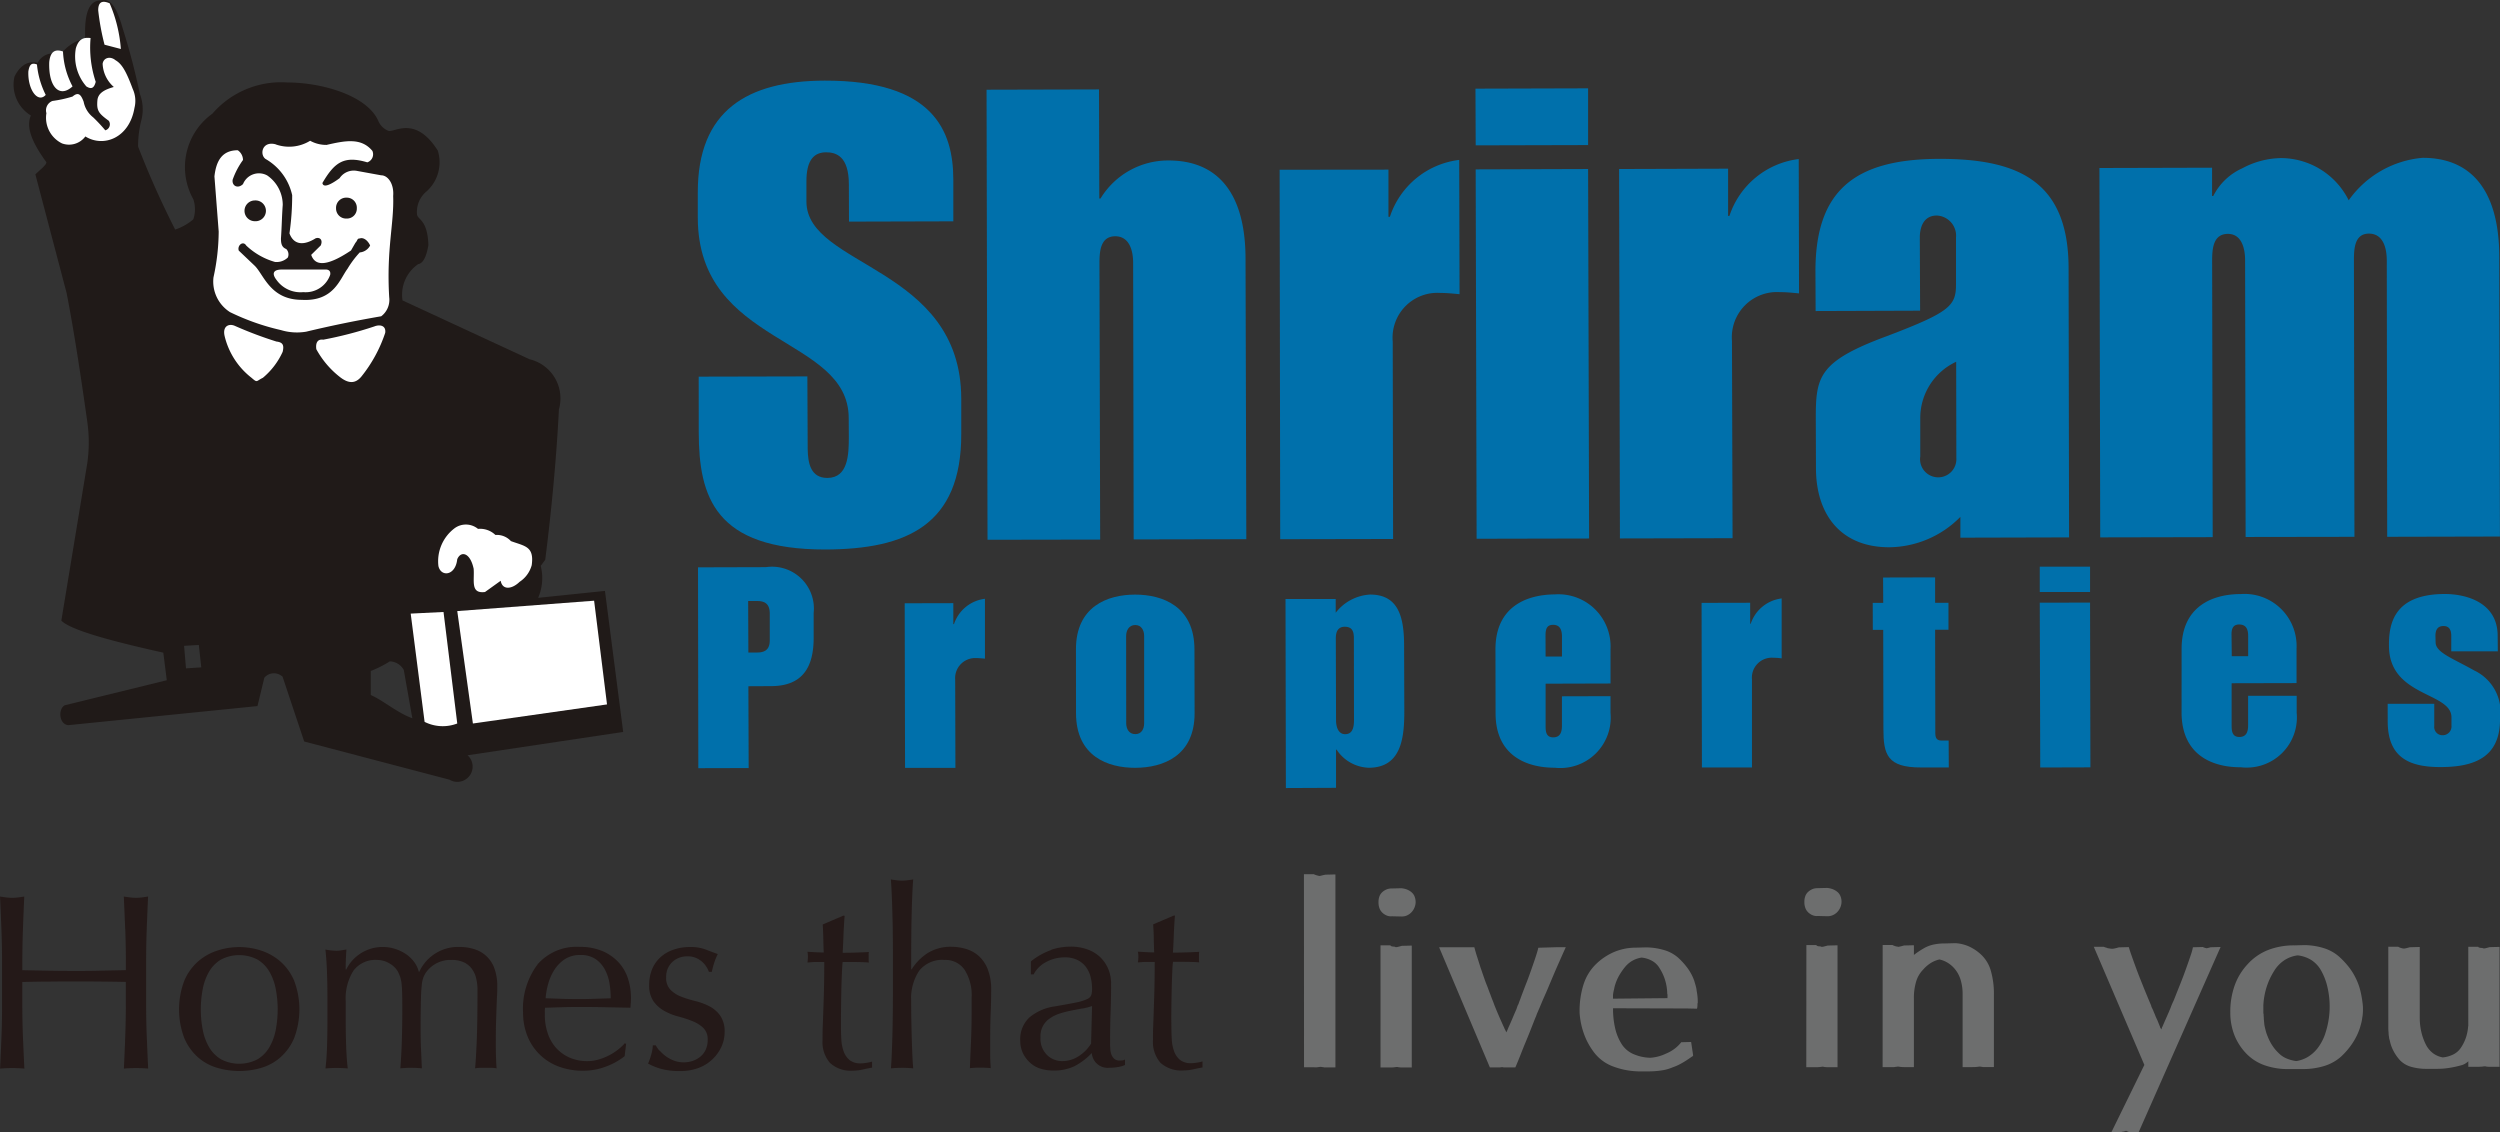 <svg xmlns="http://www.w3.org/2000/svg" width="130.948" height="59.3" viewBox="0 0 130.948 59.3">
  <rect x="0" y="0" width="130.948" height="59.3" fill="#333333" stroke="none"/>
  <g id="Group_2342" data-name="Group 2342" transform="translate(0 0)">
    <path id="Path_1162" data-name="Path 1162" d="M36.893,80.519q-.033-.832-.072-1.7c.113.018.221.033.326.046a2.482,2.482,0,0,0,.31.02,2.546,2.546,0,0,0,.311-.019c.1-.014.211-.029.324-.048q-.039.867-.07,1.7t-.031,1.7v2.255c0,.578.011,1.145.034,1.706s.046,1.109.072,1.651c-.2-.018-.411-.026-.635-.026s-.438.009-.637.027c.026-.543.05-1.092.07-1.652s.033-1.128.032-1.706V83.291q-.7-.013-1.354-.019t-1.357-.006q-.7,0-1.355.008c-.437,0-.888.01-1.356.02v1.179q0,.867.034,1.706t.073,1.652c-.2-.018-.412-.027-.636-.027s-.436.01-.635.028q.037-.815.071-1.653t.031-1.7V82.219c0-.577-.012-1.144-.033-1.7s-.047-1.122-.072-1.7c.111.018.22.033.324.047a2.705,2.705,0,0,0,.311.02,2.391,2.391,0,0,0,.312-.021c.1-.013.21-.028.322-.047q-.039.867-.069,1.7t-.032,1.7v.459l1.356.026c.437.008.887.012,1.355.012s.92,0,1.356-.013l1.356-.028v-.459c0-.577-.011-1.143-.033-1.7" transform="translate(-30.336 -31.859)" fill="#241918"/>
    <path id="Path_1163" data-name="Path 1163" d="M40.078,83.242a2.8,2.8,0,0,1,.732-1.011,2.886,2.886,0,0,1,1.017-.564,3.671,3.671,0,0,1,2.252,0,2.937,2.937,0,0,1,1.012.563,2.814,2.814,0,0,1,.733,1.01,4.249,4.249,0,0,1,0,3.029,2.8,2.8,0,0,1-.731,1.011,2.657,2.657,0,0,1-1.011.544,4.113,4.113,0,0,1-2.252,0,2.644,2.644,0,0,1-1.019-.543,2.823,2.823,0,0,1-.732-1.01,4.242,4.242,0,0,1,0-3.029m.961,2.576a2.828,2.828,0,0,0,.331.911,1.789,1.789,0,0,0,.622.636,2.069,2.069,0,0,0,1.921,0,1.787,1.787,0,0,0,.621-.636,2.868,2.868,0,0,0,.331-.911,5.813,5.813,0,0,0,.1-1.063,5.623,5.623,0,0,0-.1-1.061,2.852,2.852,0,0,0-.332-.911,1.765,1.765,0,0,0-.622-.636,2.067,2.067,0,0,0-1.92,0,1.781,1.781,0,0,0-.622.636,2.869,2.869,0,0,0-.331.911,5.724,5.724,0,0,0-.1,1.062,5.625,5.625,0,0,0,.1,1.062" transform="translate(-30.421 -31.883)" fill="#241918"/>
    <path id="Path_1164" data-name="Path 1164" d="M47.619,82.832c-.014-.433-.042-.836-.084-1.213a3.362,3.362,0,0,0,.583.065,1.478,1.478,0,0,0,.228-.02l.291-.047c-.026.35-.04.7-.039,1.048h.027a2.128,2.128,0,0,1,1.925-1.18,2.065,2.065,0,0,1,.635.1,2.183,2.183,0,0,1,.563.268,1.84,1.84,0,0,1,.433.412,1.4,1.4,0,0,1,.245.518h.027a2.235,2.235,0,0,1,2.094-1.3,2.6,2.6,0,0,1,.793.117,1.613,1.613,0,0,1,1.048,1.009,2.685,2.685,0,0,1,.15.945c0,.148,0,.309-.012.485s-.017.379-.026.609-.017.495-.026.788-.013.63-.012,1.016c0,.236,0,.463.006.682s.016.454.034.708a1.733,1.733,0,0,0-.287-.027h-.556a1.616,1.616,0,0,0-.284.027q.037-.327.082-1.325t.045-2.78a2.506,2.506,0,0,0-.072-.615,1.342,1.342,0,0,0-.229-.5,1.1,1.1,0,0,0-.415-.334,1.511,1.511,0,0,0-.653-.125,1.572,1.572,0,0,0-1.3.617,1.422,1.422,0,0,0-.161.287,1.714,1.714,0,0,0-.092.44c-.021.2-.037.473-.044.826s-.015.841-.014,1.462c0,.377.007.719.021,1.029s.028.65.046,1.017c-.2-.018-.385-.026-.565-.027s-.367.01-.563.028q.056-.721.078-1.469t.024-1.468c0-.411,0-.733-.007-.965s-.016-.415-.033-.551a1.851,1.851,0,0,0-.07-.333,2.745,2.745,0,0,0-.124-.288,1.173,1.173,0,0,0-.446-.426,1.216,1.216,0,0,0-.625-.177A1.431,1.431,0,0,0,49,82.733a2.711,2.711,0,0,0-.4,1.587v1.115c0,.392.007.806.022,1.239s.042.824.084,1.173q-.3-.025-.584-.026c-.191,0-.385.009-.584.027q.064-.525.083-1.174t.02-1.239V84.071q0-.592-.022-1.24" transform="translate(-30.491 -31.883)" fill="#241918"/>
    <path id="Path_1165" data-name="Path 1165" d="M58.737,82.4a2.709,2.709,0,0,1,2.211-.92,3,3,0,0,1,1.186.217,2.486,2.486,0,0,1,.837.576,2.3,2.3,0,0,1,.5.845,3.283,3.283,0,0,1,.164,1.037c0,.087,0,.171-.009.256s-.009.167-.018.256c-.468-.009-.93-.017-1.387-.027s-.921-.011-1.388-.012c-.286,0-.568.006-.849.014s-.565.019-.849.027a1.076,1.076,0,0,0-.013.2v.17a2.977,2.977,0,0,0,.15.957,2.173,2.173,0,0,0,.434.767,2.1,2.1,0,0,0,.7.511,2.289,2.289,0,0,0,.961.189,2.056,2.056,0,0,0,.531-.072,3.041,3.041,0,0,0,.531-.2,2.872,2.872,0,0,0,.486-.3,2.468,2.468,0,0,0,.4-.367l.065.039-.077.642a3.549,3.549,0,0,1-.966.539,3.3,3.3,0,0,1-1.2.223,3.577,3.577,0,0,1-1.277-.216,2.8,2.8,0,0,1-1.649-1.6,3.25,3.25,0,0,1-.228-1.22,3.858,3.858,0,0,1,.758-2.531m1.427-.276a1.927,1.927,0,0,0-.545.559,2.674,2.674,0,0,0-.324.733,3.914,3.914,0,0,0-.135.754L60,84.2c.29.009.575.013.85.013s.574,0,.869-.014l.855-.026a5.014,5.014,0,0,0-.059-.748,2.335,2.335,0,0,0-.233-.733,1.571,1.571,0,0,0-.487-.564,1.365,1.365,0,0,0-.818-.222,1.414,1.414,0,0,0-.81.222" transform="translate(-30.585 -31.883)" fill="#241918"/>
    <path id="Path_1166" data-name="Path 1166" d="M65.194,86.907a1.882,1.882,0,0,0,.325.3,1.791,1.791,0,0,0,.427.23,1.413,1.413,0,0,0,.513.09,1.469,1.469,0,0,0,.474-.077,1.332,1.332,0,0,0,.4-.224,1.031,1.031,0,0,0,.278-.368,1.193,1.193,0,0,0,.1-.511.822.822,0,0,0-.228-.622,1.77,1.77,0,0,0-.565-.354,6.2,6.2,0,0,0-.738-.243,3.064,3.064,0,0,1-.739-.294,1.745,1.745,0,0,1-.565-.5,1.458,1.458,0,0,1-.228-.865,2.138,2.138,0,0,1,.142-.794,1.783,1.783,0,0,1,.415-.622,1.935,1.935,0,0,1,.675-.413,2.613,2.613,0,0,1,.921-.153,2.209,2.209,0,0,1,.81.132c.221.087.43.166.63.236a2.906,2.906,0,0,0-.194.485,3.5,3.5,0,0,0-.118.447h-.155a1.253,1.253,0,0,0-.4-.565,1.118,1.118,0,0,0-.739-.248,1.217,1.217,0,0,0-.389.065,1.087,1.087,0,0,0-.35.2,1.048,1.048,0,0,0-.259.341,1.092,1.092,0,0,0-.1.5.877.877,0,0,0,.227.648,1.594,1.594,0,0,0,.565.361,5.921,5.921,0,0,0,.739.229,3.333,3.333,0,0,1,.738.275,1.6,1.6,0,0,1,.565.493,1.449,1.449,0,0,1,.228.865,1.816,1.816,0,0,1-.162.747,2.128,2.128,0,0,1-1.2,1.122,2.712,2.712,0,0,1-.973.164,3.637,3.637,0,0,1-1-.117,3.165,3.165,0,0,1-.674-.275,3.234,3.234,0,0,0,.163-.465,1.9,1.9,0,0,0,.085-.492h.155a1.372,1.372,0,0,0,.2.288" transform="translate(-30.644 -31.883)" fill="#241918"/>
    <path id="Path_1167" data-name="Path 1167" d="M74.961,79.833c-.026.333-.046.658-.058.977s-.028.64-.044.964c.094,0,.272,0,.531-.007s.539-.016.843-.034a.511.511,0,0,0-.014.145v.275a.41.41,0,0,0,.015.132c-.113-.009-.23-.016-.352-.02s-.251-.007-.388-.007h-.636c-.008.035-.02.174-.032.42s-.024.534-.033.871-.014.689-.019,1.056-.006.695-.006.983c0,.245.006.485.021.721a2.134,2.134,0,0,0,.123.635,1.045,1.045,0,0,0,.312.453.916.916,0,0,0,.595.169,1.955,1.955,0,0,0,.28-.027,2.023,2.023,0,0,0,.3-.065v.315c-.148.027-.31.058-.487.1a2.348,2.348,0,0,1-.513.059,1.6,1.6,0,0,1-1.205-.406,1.658,1.658,0,0,1-.39-1.192c0-.236,0-.493.012-.767s.021-.577.033-.906.024-.69.032-1.088.014-.84.013-1.331h-.415c-.069,0-.143,0-.22.007s-.161.01-.246.02c.007-.053.015-.1.018-.152a1.465,1.465,0,0,0,.007-.151,1.188,1.188,0,0,0-.007-.132c0-.044-.011-.086-.018-.13.387.025.672.039.855.039-.01-.175-.016-.393-.022-.656s-.014-.533-.032-.813l1.076-.46Z" transform="translate(-30.72 -31.868)" fill="#241918"/>
    <path id="Path_1168" data-name="Path 1168" d="M77.523,80.72c0-.349-.012-.695-.021-1.036s-.019-.667-.033-.977-.028-.575-.047-.794a3.511,3.511,0,0,0,.586.066,3.622,3.622,0,0,0,.585-.066c-.019.218-.033.482-.047.787s-.024.627-.032.963-.016.676-.019,1.017-.006.655-.007.943l0,1h.025a2.713,2.713,0,0,1,.872-.872,2.287,2.287,0,0,1,1.209-.309,2.723,2.723,0,0,1,.735.105A1.773,1.773,0,0,1,82,81.9a1.858,1.858,0,0,1,.488.695,2.877,2.877,0,0,1,.189,1.122q0,.563-.025,1.159t-.026,1.266V87c0,.14,0,.277.006.413s.013.264.022.386c-.175-.017-.359-.026-.552-.026a5.322,5.322,0,0,0-.539.027q.025-.682.058-1.4c.02-.48.032-.973.031-1.481v-.8a2.464,2.464,0,0,0-.378-1.488,1.222,1.222,0,0,0-1.038-.5,1.549,1.549,0,0,0-1.328.564,2.608,2.608,0,0,0-.421,1.588c0,.245,0,.529.006.852s.012.649.021.977.019.644.033.95.028.555.047.748c-.2-.018-.393-.027-.585-.027s-.385.009-.584.027c.017-.2.033-.455.045-.761s.024-.629.033-.97.014-.686.019-1.036.006-.673.007-.97l0-2.373c0-.3,0-.62-.007-.97" transform="translate(-30.76 -31.851)" fill="#241918"/>
    <path id="Path_1169" data-name="Path 1169" d="M85.891,81.627a3.308,3.308,0,0,1,1.012-.16,2.57,2.57,0,0,1,.857.138,1.9,1.9,0,0,1,.667.393,1.85,1.85,0,0,1,.434.616,1.956,1.956,0,0,1,.159.793q0,.748-.027,1.487t-.026,1.568c0,.105,0,.216.009.334a1.02,1.02,0,0,0,.057.315.606.606,0,0,0,.152.23.4.4,0,0,0,.29.091,1.329,1.329,0,0,0,.137-.007.313.313,0,0,0,.136-.047v.288a1.4,1.4,0,0,1-.356.105,2.562,2.562,0,0,1-.473.041.83.83,0,0,1-.91-.773,3.461,3.461,0,0,1-.917.695,2.5,2.5,0,0,1-1.112.223,2.253,2.253,0,0,1-.633-.09,1.455,1.455,0,0,1-.549-.3,1.615,1.615,0,0,1-.387-.5,1.493,1.493,0,0,1-.15-.675,1.55,1.55,0,0,1,.484-1.219,2.616,2.616,0,0,1,1.338-.578c.466-.08.828-.148,1.092-.2a2.722,2.722,0,0,0,.582-.177.4.4,0,0,0,.226-.217,1.1,1.1,0,0,0,.039-.321,2.523,2.523,0,0,0-.077-.629,1.482,1.482,0,0,0-.247-.524,1.246,1.246,0,0,0-.441-.36,1.452,1.452,0,0,0-.662-.138,2.021,2.021,0,0,0-.966.237,1.546,1.546,0,0,0-.668.655h-.142v-.682a3.662,3.662,0,0,1,1.075-.6m1.619,3.066c-.193.036-.389.072-.587.113a5.49,5.49,0,0,0-.588.15,1.966,1.966,0,0,0-.516.25,1.113,1.113,0,0,0-.5,1,1.193,1.193,0,0,0,.348.931,1.127,1.127,0,0,0,.776.314,1.563,1.563,0,0,0,.9-.275,2.068,2.068,0,0,0,.625-.642l.051-1.967a3.175,3.175,0,0,1-.51.131" transform="translate(-30.821 -31.883)" fill="#241918"/>
    <path id="Path_1170" data-name="Path 1170" d="M92.419,79.824q-.039.5-.057.977t-.046.964c.1,0,.273,0,.532-.007s.54-.016.844-.034a.485.485,0,0,0-.014.145v.275a.433.433,0,0,0,.015.131c-.113-.009-.23-.015-.351-.019s-.253-.007-.39-.008h-.634a3.822,3.822,0,0,0-.033.42c-.012.245-.024.534-.032.871s-.015.689-.02,1.056-.006.695,0,.983c0,.245.006.485.02.721a2.134,2.134,0,0,0,.123.635,1.041,1.041,0,0,0,.313.453.911.911,0,0,0,.595.169,1.954,1.954,0,0,0,.28-.027,2,2,0,0,0,.3-.065v.315c-.148.027-.309.058-.487.1a2.4,2.4,0,0,1-.512.058,1.61,1.61,0,0,1-1.207-.405,1.665,1.665,0,0,1-.389-1.193c0-.236,0-.492.013-.767s.02-.577.031-.9.025-.691.033-1.089.014-.84.013-1.33h-.415c-.069,0-.143,0-.22.007s-.16.011-.246.02c.007-.053.014-.1.018-.151a1.249,1.249,0,0,0,.007-.151,1.172,1.172,0,0,0-.006-.132c0-.044-.013-.087-.019-.131.388.026.672.039.855.039q-.013-.263-.021-.655c0-.263-.015-.533-.033-.814l1.077-.46Z" transform="translate(-30.877 -31.868)" fill="#241918"/>
    <path id="Path_1171" data-name="Path 1171" d="M99.255,77.638h.518a.844.844,0,0,0,.15.058c.048.014.093.024.137.034h.027l.141-.034c.053-.013.105-.024.155-.033l.521-.013,0,10.108h-.577a.116.116,0,0,1-.058-.014.325.325,0,0,1-.071-.006.357.357,0,0,0-.058-.007h-.052c-.054.009-.1.016-.156.021s-.1,0-.157,0H99.26Z" transform="translate(-30.956 -31.848)" fill="#6d6e6e"/>
    <path id="Path_1172" data-name="Path 1172" d="M103.247,78.8a.573.573,0,0,1,.155-.222.748.748,0,0,1,.222-.138.661.661,0,0,1,.246-.047l.519-.013a1.086,1.086,0,0,1,.273.058.86.86,0,0,1,.247.138.569.569,0,0,1,.174.229.821.821,0,0,1,.058.321.8.8,0,0,1-.085.321.755.755,0,0,1-.174.231.773.773,0,0,1-.219.138.7.7,0,0,1-.248.045l-.518-.012a.563.563,0,0,1-.253-.033.727.727,0,0,1-.227-.138.609.609,0,0,1-.168-.243.841.841,0,0,1-.053-.308V79.1a.819.819,0,0,1,.052-.3m.053,2.571h.52a.084.084,0,0,0,.025.034l.018.006.013.014h.034a.131.131,0,0,0,.054.012H104a.26.26,0,0,1,.043.007.047.047,0,0,0,.018.006l.025.014h.074c.042-.009.088-.02.137-.033l.122-.034.519-.013,0,6.385h-.519a.872.872,0,0,1-.109-.007c-.039,0-.08-.011-.124-.02h-.052c-.054.009-.1.016-.157.021s-.1.006-.155.006h-.52Z" transform="translate(-30.991 -31.855)" fill="#6d6e6e"/>
    <path id="Path_1173" data-name="Path 1173" d="M108.245,81.5c.043.166.092.336.149.511s.114.358.174.55c.036.1.069.193.1.289l.1.288c.036.1.071.205.111.3s.076.192.11.287.066.175.1.263.063.176.1.263.067.174.1.263.069.169.1.249c.068.165.137.328.207.486s.138.309.207.458a.9.9,0,0,0,.06.124,1.212,1.212,0,0,1,.056.126l.026-.053.027-.054a.609.609,0,0,1,.027-.064c.008-.019.016-.04.025-.065.069-.15.138-.307.208-.473s.142-.337.22-.511c.008-.027.017-.054.026-.078s.018-.054.026-.079.019-.039.033-.065a.738.738,0,0,0,.033-.078c.016-.053.037-.106.057-.159s.041-.105.058-.157c.1-.271.2-.533.3-.787s.186-.5.273-.748.158-.454.214-.628.1-.32.123-.433l.92-.027h.519c-.112.245-.217.482-.317.709s-.2.45-.292.669-.187.438-.277.655-.184.433-.278.643c-.044.1-.084.192-.123.288s-.08.193-.123.289c-.018.043-.038.089-.059.138s-.041.093-.057.138a1.238,1.238,0,0,1-.059.15c-.021.05-.04.094-.056.138-.079.2-.159.406-.24.61s-.167.413-.254.622-.17.42-.252.63-.167.415-.254.615h-.595a.266.266,0,0,1-.079-.013h-.013a.308.308,0,0,0-.07.007.354.354,0,0,1-.059.006h-.519L106.4,81.5h1.843Z" transform="translate(-31.02 -31.883)" fill="#6d6e6e"/>
    <path id="Path_1174" data-name="Path 1174" d="M114.038,83.429a2.556,2.556,0,0,1,.656-1.056,3.106,3.106,0,0,1,.964-.636,2.947,2.947,0,0,1,1.137-.217l.516-.014a3.5,3.5,0,0,1,.975.151,1.9,1.9,0,0,1,.713.4,3.668,3.668,0,0,1,.506.57,2.6,2.6,0,0,1,.324.623c.026.086.052.176.078.268a1.508,1.508,0,0,1,.052.282c.018.087.03.172.039.256s.014.159.015.229v.132a.1.1,0,0,0-.014.053v.052a.738.738,0,0,1-.007.105.358.358,0,0,1-.019.091l-.519-.012-3.877-.011a4.472,4.472,0,0,0,.117,1.075,2.637,2.637,0,0,0,.35.826,1.385,1.385,0,0,0,.585.492,2.356,2.356,0,0,0,.894.2,2.1,2.1,0,0,0,.409-.065,2.314,2.314,0,0,0,.4-.144,2.076,2.076,0,0,0,.46-.257,1.854,1.854,0,0,0,.357-.348l.518-.013.106.708-.027.039-.027.014-.078.053-.077.053a4.4,4.4,0,0,1-.421.262,2.654,2.654,0,0,1-.447.2,2.263,2.263,0,0,1-.552.157,4.46,4.46,0,0,1-.719.054H116.9a4.036,4.036,0,0,1-1.38-.281,2.216,2.216,0,0,1-.928-.7,3.652,3.652,0,0,1-.539-.984,4.068,4.068,0,0,1-.228-1.1V84.9a4.589,4.589,0,0,1,.213-1.475m4.391.693v-.151a.061.061,0,0,1-.013-.02v-.038a2.611,2.611,0,0,0-.111-.684,2.474,2.474,0,0,0-.279-.609,1.054,1.054,0,0,0-.383-.392,1.4,1.4,0,0,0-.576-.184,1.438,1.438,0,0,0-.463.158,1.4,1.4,0,0,0-.382.315,3.3,3.3,0,0,0-.35.511,2.424,2.424,0,0,0-.219.564c-.01.054-.021.105-.034.158s-.024.105-.032.158a.9.9,0,0,0-.013.152v.137l2.853-.028Z" transform="translate(-31.087 -31.883)" fill="#6d6e6e"/>
    <path id="Path_1175" data-name="Path 1175" d="M125.757,78.785a.576.576,0,0,1,.156-.223.787.787,0,0,1,.221-.138.681.681,0,0,1,.246-.047l.519-.013a1.143,1.143,0,0,1,.273.059.849.849,0,0,1,.247.138.561.561,0,0,1,.175.23.763.763,0,0,1-.027.641.8.8,0,0,1-.174.23.748.748,0,0,1-.22.138.678.678,0,0,1-.248.046l-.518-.012a.572.572,0,0,1-.252-.033.72.72,0,0,1-.228-.138.6.6,0,0,1-.168-.244.838.838,0,0,1-.053-.308v-.025a.819.819,0,0,1,.052-.3m.053,2.57h.52a.072.072,0,0,0,.025.033.053.053,0,0,0,.026.007l0,.013h.026a.213.213,0,0,0,.061.013h.051a.1.1,0,0,1,.027.007.049.049,0,0,0,.026.006.106.106,0,0,0,.017.014h.074c.042-.01.089-.02.137-.034l.122-.033.519-.013,0,6.385h-.519a.86.86,0,0,1-.109-.006c-.039,0-.08-.011-.124-.02h-.052c-.054.009-.1.015-.156.02s-.1.007-.155.007h-.521Z" transform="translate(-31.194 -31.855)" fill="#6d6e6e"/>
    <path id="Path_1176" data-name="Path 1176" d="M129.843,81.38h.519a.355.355,0,0,0,.1.046.977.977,0,0,0,.111.033h.05l.006.013h.06c.052-.01.1-.02.15-.034l.123-.033.518-.013V81.9c.077-.06.162-.122.253-.183s.192-.123.3-.184a1.772,1.772,0,0,1,.48-.178,2.822,2.822,0,0,1,.6-.057l.518-.014h.039a2.045,2.045,0,0,1,.719.183,2.368,2.368,0,0,1,.655.458,1.867,1.867,0,0,1,.468.813,4.345,4.345,0,0,1,.158,1.247l0,3.789H135.1a.205.205,0,0,1-.053-.013.376.376,0,0,1-.064-.006.189.189,0,0,0-.052-.007H134.9c-.053.009-.106.015-.162.02s-.119.007-.187.007h-.52l0-3.815a2.53,2.53,0,0,0-.116-.794,1.625,1.625,0,0,0-.338-.584,1.494,1.494,0,0,0-.364-.293,1.292,1.292,0,0,0-.4-.152,1.5,1.5,0,0,0-.447.184,1.8,1.8,0,0,0-.408.354,1.494,1.494,0,0,0-.364.629,2.991,2.991,0,0,0-.115.879l0,3.592h-.519a1.415,1.415,0,0,1-.149-.007,1.132,1.132,0,0,1-.137-.021h-.014a.426.426,0,0,0-.077.008.358.358,0,0,1-.065.007.253.253,0,0,1-.077.013h-.6Z" transform="translate(-31.231 -31.881)" fill="#6d6e6e"/>
    <path id="Path_1177" data-name="Path 1177" d="M141.694,81.539c.058.013.121.024.18.033h.044a.318.318,0,0,1,.039.013l.042-.013h.046c.053-.01.1-.02.15-.034l.122-.033.52-.013c.033.123.086.281.156.478s.156.435.259.715.215.554.332.847.241.592.371.9l.025.058c.009.023.018.043.026.059a.194.194,0,0,0,.014.059c.008.021.017.042.025.058.018.035.035.072.054.112s.033.08.051.124c.027.061.053.124.079.19s.057.133.089.2.053.125.079.19.052.13.077.19a.208.208,0,0,0,.006.033.109.109,0,0,0,.021.033.07.07,0,0,1,.018.033.075.075,0,0,1,.007.033.161.161,0,0,0,.021-.027l.019-.039a.115.115,0,0,1,.006-.033.082.082,0,0,1,.019-.033c.054-.122.109-.252.168-.386s.122-.275.182-.414l.057-.138a1.346,1.346,0,0,0,.059-.15c.017-.045.037-.09.058-.139s.045-.1.07-.151c.122-.306.237-.6.349-.878s.216-.556.312-.827.172-.486.232-.669a3.156,3.156,0,0,0,.117-.42l.518-.013a.726.726,0,0,0,.1.04c.031.009.062.018.1.026.044-.008.08-.018.111-.026l.1-.027.519-.014-4.288,9.692h-.52a.068.068,0,0,0-.033-.02.1.1,0,0,0-.023-.007.3.3,0,0,1-.048-.02l-.039-.02a.271.271,0,0,1-.058.02.229.229,0,0,0-.057.02.435.435,0,0,0-.058.007.6.6,0,0,0-.072.019h-.518l1.722-3.515-2.649-6.187h.519a1.025,1.025,0,0,0,.182.058" transform="translate(-31.331 -31.883)" fill="#6d6e6e"/>
    <path id="Path_1178" data-name="Path 1178" d="M148.446,83.5a3.192,3.192,0,0,1,.68-1.115,2.862,2.862,0,0,1,1.07-.742,3.737,3.737,0,0,1,1.381-.243l.518-.014a3.56,3.56,0,0,1,1.018.158,2.215,2.215,0,0,1,.772.419,4.283,4.283,0,0,1,.545.576,3.315,3.315,0,0,1,.389.642,3.231,3.231,0,0,1,.168.439,4.1,4.1,0,0,1,.1.426c.027.141.046.266.058.375a2.285,2.285,0,0,1,.021.281c0,.079,0,.16-.007.243a1.956,1.956,0,0,1-.032.256,1.794,1.794,0,0,1-.047.256c-.022.083-.045.168-.07.256a3.308,3.308,0,0,1-.377.787,3.864,3.864,0,0,1-.608.721,2.366,2.366,0,0,1-.875.493,3.811,3.811,0,0,1-1.16.165h-.714a3.667,3.667,0,0,1-1.29-.209,2.452,2.452,0,0,1-.968-.643,2.938,2.938,0,0,1-.6-.962,3.24,3.24,0,0,1-.2-1.148v-.026a4.083,4.083,0,0,1,.227-1.389m1.525,1.716c.008.087.017.183.026.288s.039.212.065.321a2.2,2.2,0,0,0,.116.348,2.433,2.433,0,0,0,.234.458,2.194,2.194,0,0,0,.35.42,1.263,1.263,0,0,0,.4.269,1.98,1.98,0,0,0,.511.138,1.676,1.676,0,0,0,.609-.218,1.9,1.9,0,0,0,.506-.452,2.6,2.6,0,0,0,.434-.865,4.463,4.463,0,0,0,.084-2.342,3.178,3.178,0,0,0-.352-.9,1.54,1.54,0,0,0-.506-.524,1.752,1.752,0,0,0-.7-.236,1.654,1.654,0,0,0-.7.257,1.762,1.762,0,0,0-.532.557,3.617,3.617,0,0,0-.4.86,3.811,3.811,0,0,0-.167.949v.4a.137.137,0,0,0,.013.058l-.518-.013v-.012h.518a2.116,2.116,0,0,0,.014.236" transform="translate(-31.396 -31.882)" fill="#6d6e6e"/>
    <path id="Path_1179" data-name="Path 1179" d="M156.568,81.473h.519a.614.614,0,0,0,.123.057.844.844,0,0,0,.136.035h.077a1.462,1.462,0,0,0,.15-.033c.048-.013.089-.025.124-.033l.519-.014v3.7a3.235,3.235,0,0,0,.091.788,2.95,2.95,0,0,0,.259.681,1.319,1.319,0,0,0,.358.406,1.194,1.194,0,0,0,.5.209A1.57,1.57,0,0,0,160,87.1a1.025,1.025,0,0,0,.382-.354,2.224,2.224,0,0,0,.247-.5,2.349,2.349,0,0,0,.117-.551v-.027a.184.184,0,0,1,.012-.039v-.2l0-3.955h.519a.072.072,0,0,0,.027.033.059.059,0,0,0,.018,0l.012.015h.035a.129.129,0,0,0,.054.013h.034a.1.1,0,0,1,.044.006l.017.006.025.014h.074c.044-.009.088-.02.136-.033l.123-.034.519-.013,0,6.281h-.518a1.094,1.094,0,0,1-.11-.006c-.039,0-.079-.011-.124-.021h-.051a1.211,1.211,0,0,1-.157.02c-.053,0-.1.007-.156.007h-.519v-.288a1.17,1.17,0,0,1-.181.131.789.789,0,0,1-.194.078,5.522,5.522,0,0,1-.6.131,3.936,3.936,0,0,1-.654.054h-.52a2.912,2.912,0,0,1-.842-.105,1.325,1.325,0,0,1-.571-.326,2.278,2.278,0,0,1-.337-.466,2.027,2.027,0,0,1-.2-.518c-.008-.044-.021-.085-.032-.125a.36.36,0,0,1-.021-.123.666.666,0,0,1-.019-.118q-.006-.067-.006-.119a2.073,2.073,0,0,1-.014-.236V85.5Z" transform="translate(-31.471 -31.883)" fill="#6d6e6e"/>
    <path id="Path_1180" data-name="Path 1180" d="M67.265,51.2l5.692-.013.017,3.8c.01.758.164,1.518,1.03,1.518,1.09,0,1.126-1.229,1.125-2.148l-.006-.993c-.013-4.324-7.892-3.746-7.905-10.484V41.557c-.012-4.3,2.6-5.853,6.643-5.863,5.692-.014,6.734,2.623,6.741,5.17l0,2.2-5.464.015-.007-1.947c0-1.48-.669-1.685-1.2-1.684-.6.007-1.032.369-1.023,1.552v1.032c.007,3.429,8.094,3.384,8.11,10.317V54.2c.011,4.778-2.866,6.041-7.113,6.053-5.792.01-6.629-2.758-6.637-6.126Z" transform="translate(-30.668 -31.471)" fill="#0070ab" fill-rule="evenodd"/>
    <path id="Path_1181" data-name="Path 1181" d="M82.48,36.174l5.89-.015.016,5.716h.062a4.141,4.141,0,0,1,3.574-1.994c2.49,0,4.018,1.613,4.023,5.144l.041,14.693-5.9.011-.028-14.488c0-.6-.175-1.391-.937-1.39-.793,0-.827.828-.827,1.424l.037,14.462-5.9.01Z" transform="translate(-30.805 -31.475)" fill="#0070ab" fill-rule="evenodd"/>
    <path id="Path_1182" data-name="Path 1182" d="M97.97,40.4l5.7-.006v2.472h.075a4.374,4.374,0,0,1,3.631-2.981l.018,7.034c-.334-.032-.67-.067-1-.066a2.347,2.347,0,0,0-2.5,2.549l.019,10.339L98,59.752Z" transform="translate(-30.944 -31.509)" fill="#0070ab" fill-rule="evenodd"/>
    <path id="Path_1183" data-name="Path 1183" d="M108.332,40.347l5.889-.019.052,19.353-5.892.013Zm-.011-4.228,5.9-.017v2.972l-5.888.015Z" transform="translate(-31.037 -31.475)" fill="#0070ab" fill-rule="evenodd"/>
    <path id="Path_1184" data-name="Path 1184" d="M115.913,40.361l5.71-.018V42.82h.068a4.381,4.381,0,0,1,3.631-2.981l.016,7.037c-.324-.032-.659-.066-1-.066a2.365,2.365,0,0,0-2.513,2.549l.031,10.339-5.9.013Z" transform="translate(-31.106 -31.508)" fill="#0070ab" fill-rule="evenodd"/>
    <path id="Path_1185" data-name="Path 1185" d="M131.781,53.4a3.246,3.246,0,0,1,1.881-2.943l.009,5.053a.951.951,0,1,1-1.89-.093Zm7.769-7.878c-.018-4.49-2.594-5.7-6.772-5.693-4.443.009-6.5,1.664-6.487,5.919L126.3,47.8l5.473-.019-.016-3.826c0-.595.225-1.157.89-1.157a1.057,1.057,0,0,1,1.006,1.156V46.4c0,1.119-.3,1.453-3.61,2.71-3.6,1.331-3.735,2.126-3.734,4.336l.009,2.608c.011,2.444,1.332,4.125,3.848,4.119a5.3,5.3,0,0,0,3.716-1.591v1.089l5.693-.015Z" transform="translate(-31.199 -31.508)" fill="#0070ab" fill-rule="evenodd"/>
    <path id="Path_1186" data-name="Path 1186" d="M141.3,40.308l5.9-.016v1.483h.063a3.131,3.131,0,0,1,1.525-1.454,4.4,4.4,0,0,1,2.048-.533A3.979,3.979,0,0,1,154.357,42a5.3,5.3,0,0,1,3.868-2.225c2.479-.006,4,1.612,4.019,5.144l.034,14.692-5.905.014-.021-14.5c-.007-.595-.172-1.381-.937-1.38s-.784.823-.784,1.418l.027,14.463-5.7.009-.027-14.493c0-.593-.167-1.383-.9-1.383-.794,0-.827.826-.827,1.424l.029,14.461-5.891.012Z" transform="translate(-31.334 -31.508)" fill="#0070ab" fill-rule="evenodd"/>
    <path id="Path_1187" data-name="Path 1187" d="M69.856,63.183h.475c.473,0,.648.219.656.635v1.426c0,.414-.183.636-.656.636h-.464Zm-2.61,8.756,2.636-.007-.014-4.285,1.181-.006c1.683,0,2.239-1.022,2.238-2.537V63.809a2.192,2.192,0,0,0-2.5-2.4l-3.558.01Z" transform="translate(-30.668 -31.702)" fill="#0070ab" fill-rule="evenodd"/>
    <path id="Path_1188" data-name="Path 1188" d="M78.153,63.316,80.7,63.31v1.1h.034a1.955,1.955,0,0,1,1.623-1.329v3.135c-.154-.012-.291-.029-.444-.029a1.052,1.052,0,0,0-1.115,1.14l.012,4.611H78.172Z" transform="translate(-30.766 -31.717)" fill="#0070ab" fill-rule="evenodd"/>
    <path id="Path_1189" data-name="Path 1189" d="M89.833,65.034c0-.293.147-.58.476-.58s.467.282.468.576l0,4.565c0,.3-.134.574-.464.574s-.476-.274-.476-.573Zm-2.625,4.053c.009,2.239,1.66,2.852,3.111,2.846s3.1-.622,3.1-2.856l-.007-3.361c-.012-2.239-1.663-2.856-3.112-2.855s-3.1.626-3.095,2.871Z" transform="translate(-30.847 -31.716)" fill="#0070ab" fill-rule="evenodd"/>
    <path id="Path_1190" data-name="Path 1190" d="M100.916,65.144c0-.408.164-.6.468-.6.386,0,.478.235.478.6l.006,4.289c0,.452-.11.737-.464.738-.329,0-.476-.328-.476-.738ZM98.3,72.992l2.627-.012v-2h.029a2.1,2.1,0,0,0,1.685.949c1.73,0,1.864-1.618,1.863-2.977l-.011-3.4c0-1.5-.284-2.7-1.791-2.694a2.454,2.454,0,0,0-1.792.952v-.719l-2.629,0Z" transform="translate(-30.947 -31.715)" fill="#0070ab" fill-rule="evenodd"/>
    <path id="Path_1191" data-name="Path 1191" d="M112,65.01c0-.344.064-.567.4-.567.371,0,.455.282.462.6v1.061l-.858,0Zm-2.616,4.066c0,2.239,1.651,2.853,3.1,2.852a2.64,2.64,0,0,0,2.921-2.862V68.18l-2.545.007v1.544c0,.324-.084.606-.455.606-.324,0-.4-.22-.4-.56l0-2.251,3.4-.01V65.705a2.731,2.731,0,0,0-2.927-2.855c-1.452.01-3.1.631-3.1,2.871Z" transform="translate(-31.047 -31.715)" fill="#0070ab" fill-rule="evenodd"/>
    <path id="Path_1192" data-name="Path 1192" d="M120.272,63.295l2.545-.006v1.1h.029a1.953,1.953,0,0,1,1.621-1.326l0,3.139a3.3,3.3,0,0,0-.44-.033,1.043,1.043,0,0,0-1.115,1.137l0,4.611H120.29Z" transform="translate(-31.145 -31.717)" fill="#0070ab" fill-rule="evenodd"/>
    <path id="Path_1193" data-name="Path 1193" d="M129.318,63.283h.55l-.007-1.326,2.725-.008v1.331h.7v1.413h-.7l.01,5.448c.01.252.1.355.327.355h.372l.007,1.41h-1.451c-1.778.007-1.973-.684-1.973-2.021l-.01-5.187-.545,0Z" transform="translate(-31.226 -31.707)" fill="#0070ab" fill-rule="evenodd"/>
    <path id="Path_1194" data-name="Path 1194" d="M138.147,63.271l2.635-.006.018,8.63-2.628.008Zm0-1.886,2.635,0v1.326h-2.635Z" transform="translate(-31.306 -31.702)" fill="#0070ab" fill-rule="evenodd"/>
    <path id="Path_1195" data-name="Path 1195" d="M148.259,64.986c-.009-.338.076-.561.4-.561.385,0,.47.279.471.6v1.061l-.859,0Zm-2.617,4.072c.015,2.239,1.657,2.852,3.108,2.846a2.628,2.628,0,0,0,2.921-2.86v-.883h-2.544l0,1.551c0,.323-.082.605-.457.605-.323,0-.406-.22-.406-.564v-2.25l3.4-.008V65.683a2.726,2.726,0,0,0-2.928-2.851c-1.451,0-3.094.626-3.092,2.87Z" transform="translate(-31.373 -31.715)" fill="#0070ab" fill-rule="evenodd"/>
    <path id="Path_1196" data-name="Path 1196" d="M156.535,68.579l2.441,0V69.75a.428.428,0,0,0,.431.476.46.46,0,0,0,.47-.506v-.436c-.01-1.334-3.273-1.059-3.274-3.75-.01-1.146.259-2.7,2.922-2.706,1.1,0,2.771.427,2.772,2.193l.008.81-2.439,0v-.812c0-.364-.148-.513-.407-.513-.24,0-.423.119-.422.52l.009.333c0,.532.878.83,2.024,1.475a2.412,2.412,0,0,1,1.35,2.559c0,1.916-1.239,2.5-3.108,2.5-1.695.007-2.768-.536-2.775-2.379Z" transform="translate(-31.471 -31.715)" fill="#0070ab" fill-rule="evenodd"/>
    <path id="Path_1197" data-name="Path 1197" d="M62.985,69.771l-.955-7.387-3.5.363a2.585,2.585,0,0,0,.135-1.674l.237-.319c.317-2.492.588-5.3.717-7.878a2.107,2.107,0,0,0-1.54-2.626l-6.652-3.081a1.94,1.94,0,0,1,.819-1.9c.272-.045.436-.414.536-.994-.042-1.322-.537-1.321-.593-1.59a1.39,1.39,0,0,1,.492-1.223,2.047,2.047,0,0,0,.594-2.139c-1.17-1.852-2.258-.951-2.58-1.034a.945.945,0,0,1-.546-.545c-.626-1.354-3.034-1.992-4.746-1.991a4.757,4.757,0,0,0-3.934,1.633,3.447,3.447,0,0,0-1,4.484,1.645,1.645,0,0,1,0,1.049,2.765,2.765,0,0,1-.95.538,46.476,46.476,0,0,1-1.943-4.348,5.5,5.5,0,0,1,.176-1.4,2.272,2.272,0,0,0-.085-1.363,35.037,35.037,0,0,0-.916-3.486c-.312-1.129-.678-1.541-1.129-1.405-.674,0-.866.814-.815,1.995a2.146,2.146,0,0,0-1.309.864.9.9,0,0,0-1.183.41c-.542-.133-.947.184-1.213.721a1.89,1.89,0,0,0,.859,2.038c-.277.626.086,1.448.811,2.447,0,.088-.088.171-.177.267l-.4.368,1.635,6.208c.357,1.815.721,4.166,1.085,6.747a7.708,7.708,0,0,1,0,2.173l-1.359,8.248c.5.505,2.673,1.085,5.341,1.678l.182,1.444-5.344,1.312c-.352.184-.312.991.182,1.042l9.912-1,.36-1.487a.663.663,0,0,1,.956-.05l1.131,3.392,7.61,2a.8.8,0,0,0,.949-1.279Zm-22.9-3.33-.1-1.18.772-.045.128,1.173Zm9.678,1.4V66.579a5.8,5.8,0,0,0,1-.505.865.865,0,0,1,.73.452l.448,2.528c-.77-.267-1.535-.94-2.175-1.214" transform="translate(-30.343 -31.433)" fill="#201a18" fill-rule="evenodd"/>
    <path id="Path_1198" data-name="Path 1198" d="M48.5,41.786a.528.528,0,0,1,.539.558.519.519,0,0,1-.537.538.527.527,0,0,1-.551-.538.534.534,0,0,1,.549-.558M44.78,38.994a2.1,2.1,0,0,0,1.814-.187,1.74,1.74,0,0,0,.86.217c.955-.217,1.809-.4,2.4.313a.443.443,0,0,1-.267.6c-1.222-.365-1.716,0-2.35,1.082.041.275.442.088.9-.252a.89.89,0,0,1,.908-.382l1.267.231c.361,0,.682.453.631,1.084.053,1.451-.358,2.771-.208,5.3a1.08,1.08,0,0,1-.418,1c-1.31.225-2.631.495-3.934.808a2.9,2.9,0,0,1-1.318-.084,12.3,12.3,0,0,1-2.669-.941,1.9,1.9,0,0,1-.865-1.82,11.424,11.424,0,0,0,.273-2.4l-.223-2.89c.091-.824.408-1.368,1.222-1.369a.623.623,0,0,1,.274.511,4,4,0,0,0-.542,1.033c-.049.319.27.494.543.228a.9.9,0,0,1,1.265-.454,1.875,1.875,0,0,1,.816,1.537c-.049.676-.049,1.134-.094,1.767,0,.278.047.462.276.551a.4.4,0,0,1,.084.446.846.846,0,0,1-.672.232,3.63,3.63,0,0,1-1.506-.859c-.167-.275-.484,0-.391.265l.811.771c.492.448.812,1.809,2.493,1.808,1.669.094,1.982-1.077,2.391-1.628a5.069,5.069,0,0,1,.641-.856.677.677,0,0,0,.544-.363c-.1-.229-.33-.448-.545-.368-.143,0-.1.093-.227.229l-.23.4c-1.358.912-1.9.772-2.085.229l.5-.493c.136-.322-.083-.449-.276-.369-.589.37-1.13.369-1.362-.264a13.884,13.884,0,0,0,.142-2,2.907,2.907,0,0,0-1.4-1.9c-.315-.233-.175-.95.537-.764M43.7,41.933a.545.545,0,1,1,0,1.088.544.544,0,1,1,0-1.088m1.4,3.618h2.305c.185,0,.27.1.24.275a1.363,1.363,0,0,1-1.411.91,1.543,1.543,0,0,1-1.4-.637c-.28-.361-.142-.546.268-.546m2.176,3.674a20.315,20.315,0,0,0,2.667-.691c.318-.129.635-.04.581.332a7.357,7.357,0,0,1-1.256,2.3c-.312.369-.673.37-1.134,0a4.693,4.693,0,0,1-1.218-1.442c-.052-.367.093-.539.36-.5m-2.443.1a20.754,20.754,0,0,1-2.179-.821c-.305-.14-.671,0-.538.546a3.918,3.918,0,0,0,1.406,2.172c.318.276.228.178.594,0a3.837,3.837,0,0,0,1.036-1.359c.089-.363,0-.5-.318-.539M35.824,33.776a12.628,12.628,0,0,1-.331-1.8c0-.415.18-.548.6-.369A7.493,7.493,0,0,1,36.68,34Zm-.73-.349c-.4-.051-.631.073-.771.533a2.39,2.39,0,0,0,.548,2c.275.173.408.08.492-.239a5.686,5.686,0,0,1-.269-2.3m-1.445.711c-.5-.175-.674.106-.721.554-.047,1.309.542,1.9,1.221,1.273a4.26,4.26,0,0,1-.5-1.827m-1.364.68c-.31-.125-.4.049-.451.363-.039.96.5,1.683.91,1.23a4.5,4.5,0,0,1-.459-1.593m1.863,1.68c.315-.271.449-.088.583.272a1.357,1.357,0,0,0,.5.818,8.675,8.675,0,0,1,.633.678.326.326,0,0,0,.182-.5c-.553-.4-.64-.541-.594-1.085.041-.365.368-.546.859-.685a1.7,1.7,0,0,1-.586-1.213c.042-.324.4-.418.674-.189.322.188.546.542.9,1.5a1.5,1.5,0,0,1,.093,1c-.268,1.583-1.625,2.085-2.572,1.493a1.065,1.065,0,0,1-1.222.365,1.493,1.493,0,0,1-.818-1.584.527.527,0,0,1,.316-.64,6.444,6.444,0,0,0,1.044-.228M54.3,63.442l7.168-.544.676,5.433-7.025,1Zm-2.439.132,1.719-.085L54.3,69.33a2.115,2.115,0,0,1-1.711-.085Zm1.452-2.491a2.162,2.162,0,0,1,.862-1.991,1,1,0,0,1,1.212.045,1.155,1.155,0,0,1,.911.318,1,1,0,0,1,.813.322c.728.268,1.227.267,1.089,1.26a1.524,1.524,0,0,1-.637.875c-.406.394-.9.441-.988-.058l-.822.589c-.774.1-.547-.588-.594-1.215-.181-.864-.674-.954-.861-.5-.09.865-.85.946-.985.356" transform="translate(-30.349 -31.434)" fill="#fff" fill-rule="evenodd"/>
  </g>
</svg>

